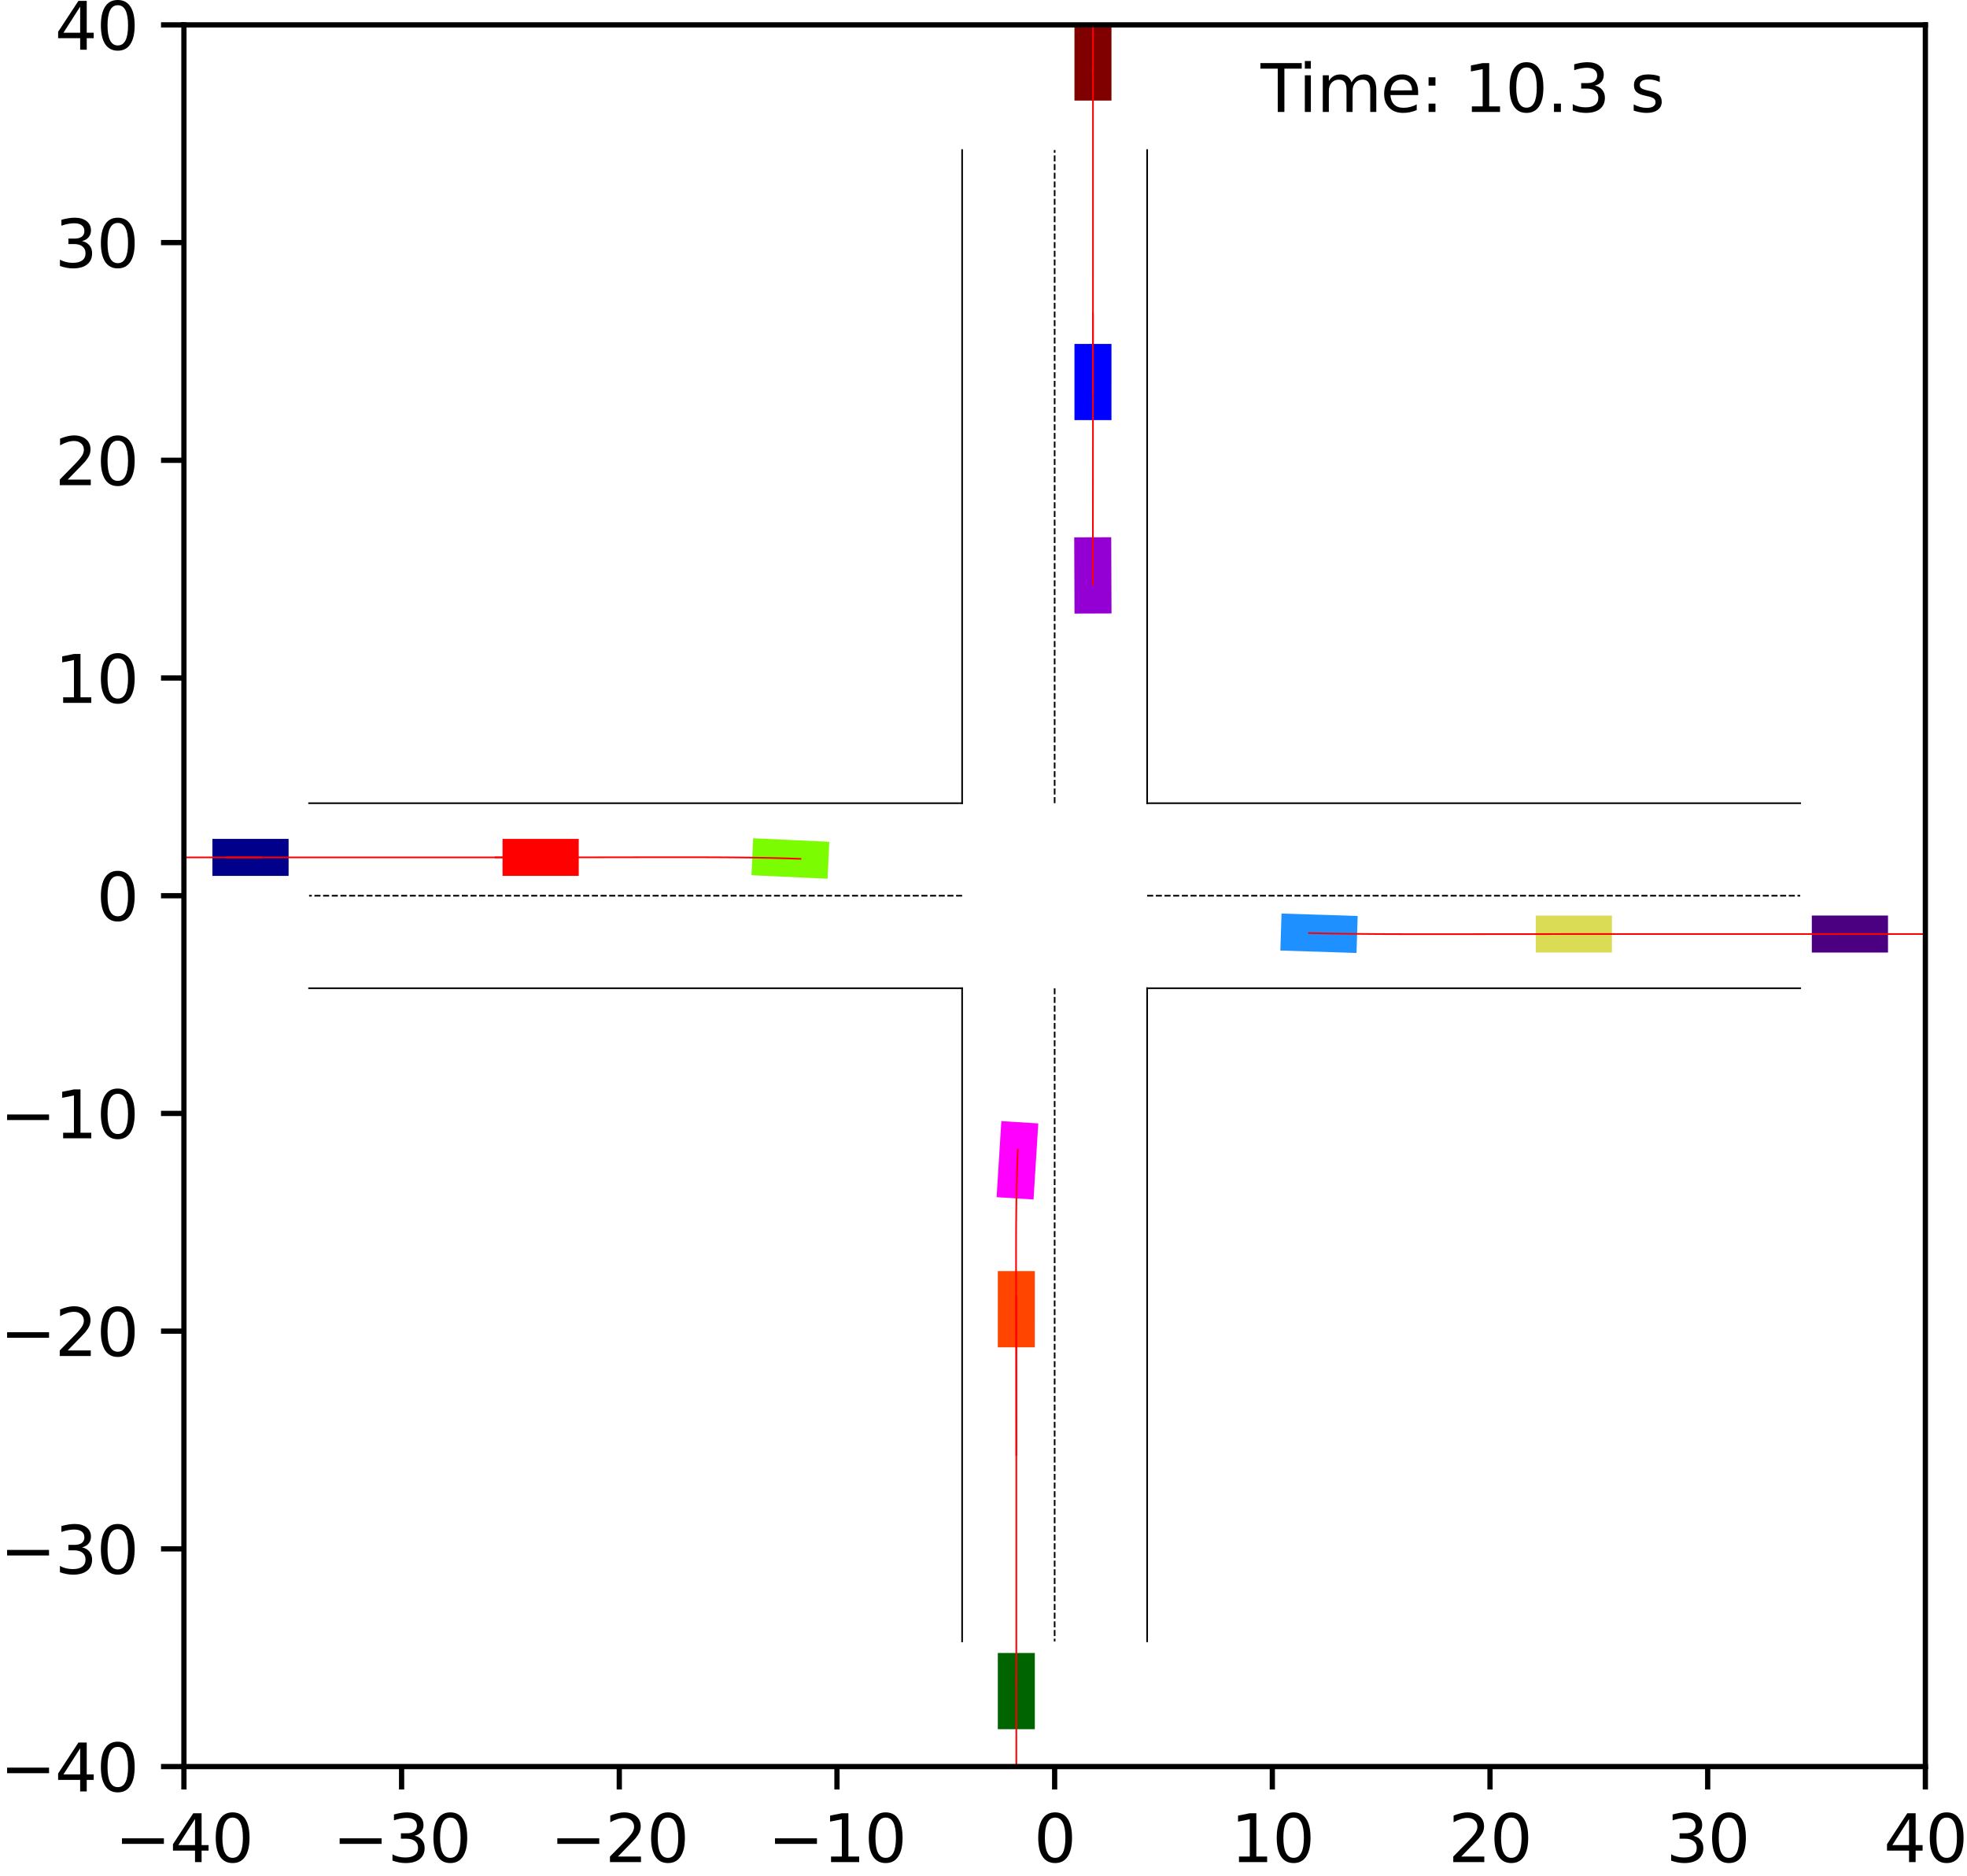 <?xml version="1.0" encoding="utf-8" standalone="no"?>
<!DOCTYPE svg PUBLIC "-//W3C//DTD SVG 1.1//EN"
  "http://www.w3.org/Graphics/SVG/1.1/DTD/svg11.dtd">
<svg xmlns:xlink="http://www.w3.org/1999/xlink" width="300.579pt" height="286.589pt" viewBox="0 0 300.579 286.589" xmlns="http://www.w3.org/2000/svg" version="1.1">
 <defs>
  <style type="text/css">*{stroke-linejoin: round; stroke-linecap: butt}</style>
 </defs>
 <g id="figure_1">
  <g id="patch_1">
   <path d="M 0 286.589 
L 300.579 286.589 
L 300.579 0 
L 0 0 
z
" style="fill: #ffffff"/>
  </g>
  <g id="axes_1">
   <g id="patch_2">
    <path d="M 28.105 269.911 
L 294.217 269.911 
L 294.217 3.799 
L 28.105 3.799 
z
" style="fill: #ffffff"/>
   </g>
   <g id="patch_3">
    <path d="M 44.101 128.172 
L 32.459 128.172 
L 32.459 133.827 
L 44.101 133.827 
z
" clip-path="url(#p612eeefeef)" style="fill: #00008b"/>
   </g>
   <g id="patch_4">
    <path d="M 169.844 15.364 
L 169.844 3.722 
L 164.189 3.722 
L 164.189 15.364 
z
" clip-path="url(#p612eeefeef)" style="fill: #800000"/>
   </g>
   <g id="patch_5">
    <path d="M 152.477 252.559 
L 152.477 264.202 
L 158.132 264.202 
L 158.132 252.56 
z
" clip-path="url(#p612eeefeef)" style="fill: #006400"/>
   </g>
   <g id="patch_6">
    <path d="M 276.865 145.538 
L 288.507 145.538 
L 288.507 139.884 
L 276.865 139.884 
z
" clip-path="url(#p612eeefeef)" style="fill: #4b0082"/>
   </g>
   <g id="patch_7">
    <path d="M 169.843 64.188 
L 169.844 52.546 
L 164.189 52.546 
L 164.188 64.188 
z
" clip-path="url(#p612eeefeef)" style="fill: #0000ff"/>
   </g>
   <g id="patch_8">
    <path d="M 88.437 128.174 
L 76.795 128.173 
L 76.794 133.827 
L 88.437 133.829 
z
" clip-path="url(#p612eeefeef)" style="fill: #ff0000"/>
   </g>
   <g id="patch_9">
    <path d="M 234.68 145.538 
L 246.322 145.539 
L 246.322 139.884 
L 234.68 139.883 
z
" clip-path="url(#p612eeefeef)" style="fill: #dbdc56"/>
   </g>
   <g id="patch_10">
    <path d="M 169.849 93.727 
L 169.807 82.085 
L 164.152 82.105 
L 164.195 93.748 
z
" clip-path="url(#p612eeefeef)" style="fill: #9400d3"/>
   </g>
   <g id="patch_11">
    <path d="M 195.652 145.233 
L 207.288 145.603 
L 207.468 139.951 
L 195.831 139.581 
z
" clip-path="url(#p612eeefeef)" style="fill: #1e90ff"/>
   </g>
   <g id="patch_12">
    <path d="M 152.48 194.206 
L 152.476 205.849 
L 158.131 205.851 
L 158.135 194.208 
z
" clip-path="url(#p612eeefeef)" style="fill: #ff4500"/>
   </g>
   <g id="patch_13">
    <path d="M 126.722 128.615 
L 115.092 128.076 
L 114.83 133.725 
L 126.46 134.263 
z
" clip-path="url(#p612eeefeef)" style="fill: #7cfc00"/>
   </g>
   <g id="patch_14">
    <path d="M 153.016 171.296 
L 152.292 182.916 
L 157.936 183.268 
L 158.66 171.648 
z
" clip-path="url(#p612eeefeef)" style="fill: #ff00ff"/>
   </g>
   <g id="matplotlib.axis_1">
    <g id="xtick_1">
     <g id="line2d_1">
      <defs>
       <path id="m5dde0c0fc0" d="M 0 0 
L 0 3.5 
" style="stroke: #000000; stroke-width: 0.8"/>
      </defs>
      <g>
       <use xlink:href="#m5dde0c0fc0" x="28.105" y="269.911" style="stroke: #000000; stroke-width: 0.8"/>
      </g>
     </g>
     <g id="text_1">
      <!-- −40 -->
      <g transform="translate(17.552 284.51) scale(0.1 -0.1)">
       <defs>
        <path id="DejaVuSans-2212" d="M 678 2272 
L 4684 2272 
L 4684 1741 
L 678 1741 
L 678 2272 
z
" transform="scale(0.016)"/>
        <path id="DejaVuSans-34" d="M 2419 4116 
L 825 1625 
L 2419 1625 
L 2419 4116 
z
M 2253 4666 
L 3047 4666 
L 3047 1625 
L 3713 1625 
L 3713 1100 
L 3047 1100 
L 3047 0 
L 2419 0 
L 2419 1100 
L 313 1100 
L 313 1709 
L 2253 4666 
z
" transform="scale(0.016)"/>
        <path id="DejaVuSans-30" d="M 2034 4250 
Q 1547 4250 1301 3770 
Q 1056 3291 1056 2328 
Q 1056 1369 1301 889 
Q 1547 409 2034 409 
Q 2525 409 2770 889 
Q 3016 1369 3016 2328 
Q 3016 3291 2770 3770 
Q 2525 4250 2034 4250 
z
M 2034 4750 
Q 2819 4750 3233 4129 
Q 3647 3509 3647 2328 
Q 3647 1150 3233 529 
Q 2819 -91 2034 -91 
Q 1250 -91 836 529 
Q 422 1150 422 2328 
Q 422 3509 836 4129 
Q 1250 4750 2034 4750 
z
" transform="scale(0.016)"/>
       </defs>
       <use xlink:href="#DejaVuSans-2212"/>
       <use xlink:href="#DejaVuSans-34" x="83.789"/>
       <use xlink:href="#DejaVuSans-30" x="147.412"/>
      </g>
     </g>
    </g>
    <g id="xtick_2">
     <g id="line2d_2">
      <g>
       <use xlink:href="#m5dde0c0fc0" x="61.369" y="269.911" style="stroke: #000000; stroke-width: 0.8"/>
      </g>
     </g>
     <g id="text_2">
      <!-- −30 -->
      <g transform="translate(50.816 284.51) scale(0.1 -0.1)">
       <defs>
        <path id="DejaVuSans-33" d="M 2597 2516 
Q 3050 2419 3304 2112 
Q 3559 1806 3559 1356 
Q 3559 666 3084 287 
Q 2609 -91 1734 -91 
Q 1441 -91 1130 -33 
Q 819 25 488 141 
L 488 750 
Q 750 597 1062 519 
Q 1375 441 1716 441 
Q 2309 441 2620 675 
Q 2931 909 2931 1356 
Q 2931 1769 2642 2001 
Q 2353 2234 1838 2234 
L 1294 2234 
L 1294 2753 
L 1863 2753 
Q 2328 2753 2575 2939 
Q 2822 3125 2822 3475 
Q 2822 3834 2567 4026 
Q 2313 4219 1838 4219 
Q 1578 4219 1281 4162 
Q 984 4106 628 3988 
L 628 4550 
Q 988 4650 1302 4700 
Q 1616 4750 1894 4750 
Q 2613 4750 3031 4423 
Q 3450 4097 3450 3541 
Q 3450 3153 3228 2886 
Q 3006 2619 2597 2516 
z
" transform="scale(0.016)"/>
       </defs>
       <use xlink:href="#DejaVuSans-2212"/>
       <use xlink:href="#DejaVuSans-33" x="83.789"/>
       <use xlink:href="#DejaVuSans-30" x="147.412"/>
      </g>
     </g>
    </g>
    <g id="xtick_3">
     <g id="line2d_3">
      <g>
       <use xlink:href="#m5dde0c0fc0" x="94.633" y="269.911" style="stroke: #000000; stroke-width: 0.8"/>
      </g>
     </g>
     <g id="text_3">
      <!-- −20 -->
      <g transform="translate(84.08 284.51) scale(0.1 -0.1)">
       <defs>
        <path id="DejaVuSans-32" d="M 1228 531 
L 3431 531 
L 3431 0 
L 469 0 
L 469 531 
Q 828 903 1448 1529 
Q 2069 2156 2228 2338 
Q 2531 2678 2651 2914 
Q 2772 3150 2772 3378 
Q 2772 3750 2511 3984 
Q 2250 4219 1831 4219 
Q 1534 4219 1204 4116 
Q 875 4013 500 3803 
L 500 4441 
Q 881 4594 1212 4672 
Q 1544 4750 1819 4750 
Q 2544 4750 2975 4387 
Q 3406 4025 3406 3419 
Q 3406 3131 3298 2873 
Q 3191 2616 2906 2266 
Q 2828 2175 2409 1742 
Q 1991 1309 1228 531 
z
" transform="scale(0.016)"/>
       </defs>
       <use xlink:href="#DejaVuSans-2212"/>
       <use xlink:href="#DejaVuSans-32" x="83.789"/>
       <use xlink:href="#DejaVuSans-30" x="147.412"/>
      </g>
     </g>
    </g>
    <g id="xtick_4">
     <g id="line2d_4">
      <g>
       <use xlink:href="#m5dde0c0fc0" x="127.897" y="269.911" style="stroke: #000000; stroke-width: 0.8"/>
      </g>
     </g>
     <g id="text_4">
      <!-- −10 -->
      <g transform="translate(117.344 284.51) scale(0.1 -0.1)">
       <defs>
        <path id="DejaVuSans-31" d="M 794 531 
L 1825 531 
L 1825 4091 
L 703 3866 
L 703 4441 
L 1819 4666 
L 2450 4666 
L 2450 531 
L 3481 531 
L 3481 0 
L 794 0 
L 794 531 
z
" transform="scale(0.016)"/>
       </defs>
       <use xlink:href="#DejaVuSans-2212"/>
       <use xlink:href="#DejaVuSans-31" x="83.789"/>
       <use xlink:href="#DejaVuSans-30" x="147.412"/>
      </g>
     </g>
    </g>
    <g id="xtick_5">
     <g id="line2d_5">
      <g>
       <use xlink:href="#m5dde0c0fc0" x="161.161" y="269.911" style="stroke: #000000; stroke-width: 0.8"/>
      </g>
     </g>
     <g id="text_5">
      <!-- 0 -->
      <g transform="translate(157.979 284.51) scale(0.1 -0.1)">
       <use xlink:href="#DejaVuSans-30"/>
      </g>
     </g>
    </g>
    <g id="xtick_6">
     <g id="line2d_6">
      <g>
       <use xlink:href="#m5dde0c0fc0" x="194.425" y="269.911" style="stroke: #000000; stroke-width: 0.8"/>
      </g>
     </g>
     <g id="text_6">
      <!-- 10 -->
      <g transform="translate(188.062 284.51) scale(0.1 -0.1)">
       <use xlink:href="#DejaVuSans-31"/>
       <use xlink:href="#DejaVuSans-30" x="63.623"/>
      </g>
     </g>
    </g>
    <g id="xtick_7">
     <g id="line2d_7">
      <g>
       <use xlink:href="#m5dde0c0fc0" x="227.689" y="269.911" style="stroke: #000000; stroke-width: 0.8"/>
      </g>
     </g>
     <g id="text_7">
      <!-- 20 -->
      <g transform="translate(221.326 284.51) scale(0.1 -0.1)">
       <use xlink:href="#DejaVuSans-32"/>
       <use xlink:href="#DejaVuSans-30" x="63.623"/>
      </g>
     </g>
    </g>
    <g id="xtick_8">
     <g id="line2d_8">
      <g>
       <use xlink:href="#m5dde0c0fc0" x="260.953" y="269.911" style="stroke: #000000; stroke-width: 0.8"/>
      </g>
     </g>
     <g id="text_8">
      <!-- 30 -->
      <g transform="translate(254.59 284.51) scale(0.1 -0.1)">
       <use xlink:href="#DejaVuSans-33"/>
       <use xlink:href="#DejaVuSans-30" x="63.623"/>
      </g>
     </g>
    </g>
    <g id="xtick_9">
     <g id="line2d_9">
      <g>
       <use xlink:href="#m5dde0c0fc0" x="294.217" y="269.911" style="stroke: #000000; stroke-width: 0.8"/>
      </g>
     </g>
     <g id="text_9">
      <!-- 40 -->
      <g transform="translate(287.854 284.51) scale(0.1 -0.1)">
       <use xlink:href="#DejaVuSans-34"/>
       <use xlink:href="#DejaVuSans-30" x="63.623"/>
      </g>
     </g>
    </g>
   </g>
   <g id="matplotlib.axis_2">
    <g id="ytick_1">
     <g id="line2d_10">
      <defs>
       <path id="mb66cb09e14" d="M 0 0 
L -3.5 0 
" style="stroke: #000000; stroke-width: 0.8"/>
      </defs>
      <g>
       <use xlink:href="#mb66cb09e14" x="28.105" y="269.911" style="stroke: #000000; stroke-width: 0.8"/>
      </g>
     </g>
     <g id="text_10">
      <!-- −40 -->
      <g transform="translate(0 273.71) scale(0.1 -0.1)">
       <use xlink:href="#DejaVuSans-2212"/>
       <use xlink:href="#DejaVuSans-34" x="83.789"/>
       <use xlink:href="#DejaVuSans-30" x="147.412"/>
      </g>
     </g>
    </g>
    <g id="ytick_2">
     <g id="line2d_11">
      <g>
       <use xlink:href="#mb66cb09e14" x="28.105" y="236.647" style="stroke: #000000; stroke-width: 0.8"/>
      </g>
     </g>
     <g id="text_11">
      <!-- −30 -->
      <g transform="translate(0 240.446) scale(0.1 -0.1)">
       <use xlink:href="#DejaVuSans-2212"/>
       <use xlink:href="#DejaVuSans-33" x="83.789"/>
       <use xlink:href="#DejaVuSans-30" x="147.412"/>
      </g>
     </g>
    </g>
    <g id="ytick_3">
     <g id="line2d_12">
      <g>
       <use xlink:href="#mb66cb09e14" x="28.105" y="203.383" style="stroke: #000000; stroke-width: 0.8"/>
      </g>
     </g>
     <g id="text_12">
      <!-- −20 -->
      <g transform="translate(0 207.182) scale(0.1 -0.1)">
       <use xlink:href="#DejaVuSans-2212"/>
       <use xlink:href="#DejaVuSans-32" x="83.789"/>
       <use xlink:href="#DejaVuSans-30" x="147.412"/>
      </g>
     </g>
    </g>
    <g id="ytick_4">
     <g id="line2d_13">
      <g>
       <use xlink:href="#mb66cb09e14" x="28.105" y="170.119" style="stroke: #000000; stroke-width: 0.8"/>
      </g>
     </g>
     <g id="text_13">
      <!-- −10 -->
      <g transform="translate(0 173.918) scale(0.1 -0.1)">
       <use xlink:href="#DejaVuSans-2212"/>
       <use xlink:href="#DejaVuSans-31" x="83.789"/>
       <use xlink:href="#DejaVuSans-30" x="147.412"/>
      </g>
     </g>
    </g>
    <g id="ytick_5">
     <g id="line2d_14">
      <g>
       <use xlink:href="#mb66cb09e14" x="28.105" y="136.855" style="stroke: #000000; stroke-width: 0.8"/>
      </g>
     </g>
     <g id="text_14">
      <!-- 0 -->
      <g transform="translate(14.742 140.654) scale(0.1 -0.1)">
       <use xlink:href="#DejaVuSans-30"/>
      </g>
     </g>
    </g>
    <g id="ytick_6">
     <g id="line2d_15">
      <g>
       <use xlink:href="#mb66cb09e14" x="28.105" y="103.591" style="stroke: #000000; stroke-width: 0.8"/>
      </g>
     </g>
     <g id="text_15">
      <!-- 10 -->
      <g transform="translate(8.38 107.39) scale(0.1 -0.1)">
       <use xlink:href="#DejaVuSans-31"/>
       <use xlink:href="#DejaVuSans-30" x="63.623"/>
      </g>
     </g>
    </g>
    <g id="ytick_7">
     <g id="line2d_16">
      <g>
       <use xlink:href="#mb66cb09e14" x="28.105" y="70.327" style="stroke: #000000; stroke-width: 0.8"/>
      </g>
     </g>
     <g id="text_16">
      <!-- 20 -->
      <g transform="translate(8.38 74.126) scale(0.1 -0.1)">
       <use xlink:href="#DejaVuSans-32"/>
       <use xlink:href="#DejaVuSans-30" x="63.623"/>
      </g>
     </g>
    </g>
    <g id="ytick_8">
     <g id="line2d_17">
      <g>
       <use xlink:href="#mb66cb09e14" x="28.105" y="37.063" style="stroke: #000000; stroke-width: 0.8"/>
      </g>
     </g>
     <g id="text_17">
      <!-- 30 -->
      <g transform="translate(8.38 40.862) scale(0.1 -0.1)">
       <use xlink:href="#DejaVuSans-33"/>
       <use xlink:href="#DejaVuSans-30" x="63.623"/>
      </g>
     </g>
    </g>
    <g id="ytick_9">
     <g id="line2d_18">
      <g>
       <use xlink:href="#mb66cb09e14" x="28.105" y="3.799" style="stroke: #000000; stroke-width: 0.8"/>
      </g>
     </g>
     <g id="text_18">
      <!-- 40 -->
      <g transform="translate(8.38 7.598) scale(0.1 -0.1)">
       <use xlink:href="#DejaVuSans-34"/>
       <use xlink:href="#DejaVuSans-30" x="63.623"/>
      </g>
     </g>
    </g>
   </g>
   <g id="line2d_19">
    <path d="M 175.298 250.784 
L 175.298 150.992 
" clip-path="url(#p612eeefeef)" style="fill: none; stroke: #000000; stroke-width: 0.25; stroke-linecap: square"/>
   </g>
   <g id="line2d_20">
    <path d="M 175.298 150.992 
L 275.09 150.992 
" clip-path="url(#p612eeefeef)" style="fill: none; stroke: #000000; stroke-width: 0.25; stroke-linecap: square"/>
   </g>
   <g id="line2d_21">
    <path d="M 275.09 122.718 
L 175.298 122.718 
" clip-path="url(#p612eeefeef)" style="fill: none; stroke: #000000; stroke-width: 0.25; stroke-linecap: square"/>
   </g>
   <g id="line2d_22">
    <path d="M 175.298 122.718 
L 175.298 22.926 
" clip-path="url(#p612eeefeef)" style="fill: none; stroke: #000000; stroke-width: 0.25; stroke-linecap: square"/>
   </g>
   <g id="line2d_23">
    <path d="M 147.023 22.926 
L 147.023 122.718 
" clip-path="url(#p612eeefeef)" style="fill: none; stroke: #000000; stroke-width: 0.25; stroke-linecap: square"/>
   </g>
   <g id="line2d_24">
    <path d="M 147.023 122.718 
L 47.231 122.718 
" clip-path="url(#p612eeefeef)" style="fill: none; stroke: #000000; stroke-width: 0.25; stroke-linecap: square"/>
   </g>
   <g id="line2d_25">
    <path d="M 47.231 150.992 
L 147.023 150.992 
" clip-path="url(#p612eeefeef)" style="fill: none; stroke: #000000; stroke-width: 0.25; stroke-linecap: square"/>
   </g>
   <g id="line2d_26">
    <path d="M 147.023 150.992 
L 147.023 250.784 
" clip-path="url(#p612eeefeef)" style="fill: none; stroke: #000000; stroke-width: 0.25; stroke-linecap: square"/>
   </g>
   <g id="line2d_27">
    <path d="M 175.298 136.855 
L 275.09 136.855 
" clip-path="url(#p612eeefeef)" style="fill: none; stroke-dasharray: 0.925,0.4; stroke-dashoffset: 0; stroke: #000000; stroke-width: 0.25"/>
   </g>
   <g id="line2d_28">
    <path d="M 161.161 122.718 
L 161.161 22.926 
" clip-path="url(#p612eeefeef)" style="fill: none; stroke-dasharray: 0.925,0.4; stroke-dashoffset: 0; stroke: #000000; stroke-width: 0.25"/>
   </g>
   <g id="line2d_29">
    <path d="M 147.023 136.855 
L 47.231 136.855 
" clip-path="url(#p612eeefeef)" style="fill: none; stroke-dasharray: 0.925,0.4; stroke-dashoffset: 0; stroke: #000000; stroke-width: 0.25"/>
   </g>
   <g id="line2d_30">
    <path d="M 161.161 150.992 
L 161.161 250.784 
" clip-path="url(#p612eeefeef)" style="fill: none; stroke-dasharray: 0.925,0.4; stroke-dashoffset: 0; stroke: #000000; stroke-width: 0.25"/>
   </g>
   <g id="line2d_31">
    <path d="M 39.953 130.999 
L 38.28 130.999 
L 36.607 130.999 
L 34.934 130.999 
L 33.261 130.999 
L 31.588 130.999 
L 29.915 130.999 
L 28.242 130.999 
L 26.569 130.999 
L 24.896 130.999 
L 23.223 130.999 
L 21.55 130.999 
L 19.877 130.999 
L 18.204 130.999 
L 16.531 130.999 
L 14.858 130.999 
L 13.185 130.999 
L 11.512 130.999 
L 9.839 130.999 
L 8.166 130.999 
L 6.493 130.999 
L 4.82 130.999 
L 3.147 130.999 
L 1.474 130.999 
L -0.199 130.999 
L -1 130.999 
" clip-path="url(#p612eeefeef)" style="fill: none; stroke: #ff0000; stroke-width: 0.25; stroke-linecap: square"/>
   </g>
   <g id="line2d_32">
    <path d="M 167.017 11.093 
L 167.017 9.543 
L 167.017 7.993 
L 167.017 6.443 
L 167.017 4.892 
L 167.017 3.342 
L 167.017 1.792 
L 167.017 0.242 
L 167.017 -1 
" clip-path="url(#p612eeefeef)" style="fill: none; stroke: #ff0000; stroke-width: 0.25; stroke-linecap: square"/>
   </g>
   <g id="line2d_33">
    <path d="M 155.305 256.729 
L 155.305 258.381 
L 155.305 260.033 
L 155.305 261.685 
L 155.305 263.337 
L 155.305 264.989 
L 155.305 266.641 
L 155.305 268.293 
L 155.305 269.945 
L 155.305 271.597 
L 155.305 273.249 
L 155.305 274.901 
L 155.305 276.553 
L 155.305 278.205 
L 155.305 279.857 
L 155.305 281.509 
L 155.305 283.161 
L 155.305 284.813 
L 155.305 286.466 
L 155.305 287.589 
" clip-path="url(#p612eeefeef)" style="fill: none; stroke: #ff0000; stroke-width: 0.25; stroke-linecap: square"/>
   </g>
   <g id="line2d_34">
    <path d="M 281.034 142.711 
L 282.686 142.711 
L 284.338 142.711 
L 285.99 142.711 
L 287.642 142.711 
L 289.294 142.711 
L 290.946 142.711 
L 292.598 142.711 
L 294.25 142.711 
L 295.902 142.711 
L 297.554 142.711 
L 299.206 142.711 
L 300.858 142.711 
L 301.579 142.711 
" clip-path="url(#p612eeefeef)" style="fill: none; stroke: #ff0000; stroke-width: 0.25; stroke-linecap: square"/>
   </g>
   <g id="line2d_35">
    <path d="M 167.016 60.03 
L 167.016 58.367 
L 167.016 56.704 
L 167.016 55.042 
L 167.016 53.381 
L 167.016 51.72 
L 167.016 50.06 
L 167.016 48.401 
L 167.016 46.743 
L 167.016 45.085 
L 167.016 43.428 
L 167.017 41.772 
L 167.017 40.116 
L 167.017 38.461 
L 167.017 36.807 
L 167.017 35.153 
L 167.017 33.499 
L 167.017 31.846 
L 167.017 30.193 
L 167.017 28.541 
L 167.017 26.888 
L 167.017 25.236 
L 167.017 23.584 
L 167.017 21.932 
L 167.017 20.281 
L 167.017 18.629 
L 167.017 16.977 
L 167.017 15.326 
L 167.017 13.674 
L 167.017 12.023 
L 167.017 10.371 
" clip-path="url(#p612eeefeef)" style="fill: none; stroke: #ff0000; stroke-width: 0.25; stroke-linecap: square"/>
   </g>
   <g id="line2d_36">
    <path d="M 84.272 131.001 
L 82.616 131.001 
L 80.96 131 
L 79.304 131 
L 77.649 131 
L 75.994 131 
L 74.339 131 
L 72.684 131 
L 71.03 131 
L 69.377 130.999 
L 67.723 130.999 
L 66.07 130.999 
L 64.417 130.999 
L 62.764 130.999 
L 61.111 130.999 
L 59.459 130.999 
L 57.806 130.999 
L 56.154 130.999 
L 54.502 130.999 
L 52.85 130.999 
L 51.198 130.999 
L 49.546 130.999 
L 47.894 130.999 
L 46.242 130.999 
L 44.59 130.999 
L 42.938 130.999 
L 41.286 130.999 
L 39.635 130.999 
L 37.983 130.999 
L 36.331 130.999 
L 34.679 130.999 
" clip-path="url(#p612eeefeef)" style="fill: none; stroke: #ff0000; stroke-width: 0.25; stroke-linecap: square"/>
   </g>
   <g id="line2d_37">
    <path d="M 238.824 142.711 
L 240.501 142.711 
L 242.178 142.711 
L 243.855 142.711 
L 245.533 142.711 
L 247.209 142.711 
L 248.886 142.711 
L 250.563 142.711 
L 252.239 142.711 
L 253.915 142.711 
L 255.59 142.711 
L 257.266 142.711 
L 258.941 142.711 
L 260.616 142.711 
L 262.29 142.711 
L 263.964 142.711 
L 265.638 142.711 
L 267.312 142.711 
L 268.986 142.711 
L 270.66 142.711 
L 272.333 142.711 
L 274.006 142.711 
L 275.679 142.711 
L 277.353 142.711 
L 279.026 142.711 
L 280.699 142.711 
L 282.371 142.711 
L 284.044 142.711 
L 285.717 142.711 
L 287.39 142.711 
L 289.063 142.711 
" clip-path="url(#p612eeefeef)" style="fill: none; stroke: #ff0000; stroke-width: 0.25; stroke-linecap: square"/>
   </g>
   <g id="line2d_38">
    <path d="M 166.999 89.275 
L 167.001 87.916 
L 167.001 86.556 
L 167.002 85.194 
L 167.003 83.831 
L 167.004 82.466 
L 167.006 81.099 
L 167.007 79.73 
L 167.008 78.36 
L 167.009 76.988 
L 167.01 75.614 
L 167.011 74.238 
L 167.012 72.862 
L 167.013 71.483 
L 167.014 70.104 
L 167.014 68.723 
L 167.015 67.342 
L 167.015 65.96 
L 167.016 64.577 
L 167.016 63.193 
L 167.016 61.809 
L 167.016 60.424 
L 167.017 59.039 
L 167.017 57.653 
L 167.017 56.268 
L 167.017 54.882 
L 167.017 53.496 
L 167.017 52.11 
L 167.017 50.724 
L 167.017 49.338 
L 167.017 47.952 
" clip-path="url(#p612eeefeef)" style="fill: none; stroke: #ff0000; stroke-width: 0.25; stroke-linecap: square"/>
   </g>
   <g id="line2d_39">
    <path d="M 200.019 142.556 
L 201.56 142.592 
L 203.104 142.624 
L 204.652 142.651 
L 206.202 142.672 
L 207.754 142.689 
L 209.308 142.702 
L 210.863 142.712 
L 212.419 142.719 
L 213.976 142.723 
L 215.533 142.726 
L 217.09 142.728 
L 218.647 142.728 
L 220.204 142.728 
L 221.761 142.727 
L 223.317 142.726 
L 224.874 142.724 
L 226.429 142.723 
L 227.985 142.721 
L 229.54 142.72 
L 231.094 142.718 
L 232.648 142.717 
L 234.202 142.716 
L 235.756 142.715 
L 237.309 142.714 
L 238.862 142.713 
L 240.415 142.713 
L 241.968 142.712 
L 243.52 142.711 
L 245.073 142.711 
L 246.625 142.71 
" clip-path="url(#p612eeefeef)" style="fill: none; stroke: #ff0000; stroke-width: 0.25; stroke-linecap: square"/>
   </g>
   <g id="line2d_40">
    <path d="M 155.306 198.106 
L 155.306 200.029 
L 155.305 201.958 
L 155.305 203.895 
L 155.305 205.837 
L 155.305 207.784 
L 155.305 209.735 
L 155.305 211.69 
L 155.305 213.648 
L 155.305 215.609 
L 155.305 217.572 
L 155.305 219.537 
L 155.305 221.503 
L 155.305 223.47 
L 155.305 225.437 
L 155.305 227.405 
L 155.305 229.374 
L 155.305 231.342 
L 155.305 233.31 
L 155.305 235.278 
L 155.305 237.246 
L 155.305 239.214 
L 155.305 241.182 
L 155.305 243.149 
L 155.305 245.116 
L 155.305 247.083 
L 155.305 249.049 
L 155.305 251.016 
L 155.305 252.982 
L 155.305 254.948 
L 155.305 256.914 
" clip-path="url(#p612eeefeef)" style="fill: none; stroke: #ff0000; stroke-width: 0.25; stroke-linecap: square"/>
   </g>
   <g id="line2d_41">
    <path d="M 122.32 131.221 
L 120.776 131.17 
L 119.229 131.123 
L 117.679 131.084 
L 116.126 131.054 
L 114.571 131.029 
L 113.016 131.011 
L 111.459 130.997 
L 109.902 130.987 
L 108.344 130.981 
L 106.786 130.977 
L 105.228 130.975 
L 103.671 130.974 
L 102.113 130.975 
L 100.556 130.976 
L 99 130.978 
L 97.443 130.98 
L 95.888 130.982 
L 94.333 130.984 
L 92.778 130.987 
L 91.224 130.989 
L 89.67 130.991 
L 88.116 130.992 
L 86.563 130.994 
L 85.01 130.995 
L 83.458 130.996 
L 81.905 130.997 
L 80.353 130.998 
L 78.801 130.999 
L 77.248 131 
L 75.696 131.001 
" clip-path="url(#p612eeefeef)" style="fill: none; stroke: #ff0000; stroke-width: 0.25; stroke-linecap: square"/>
   </g>
   <g id="line2d_42">
    <path d="M 155.538 175.692 
L 155.476 177.282 
L 155.419 178.866 
L 155.374 180.444 
L 155.339 182.017 
L 155.313 183.586 
L 155.294 185.151 
L 155.281 186.712 
L 155.272 188.27 
L 155.268 189.825 
L 155.266 191.378 
L 155.266 192.928 
L 155.267 194.478 
L 155.27 196.026 
L 155.273 197.573 
L 155.276 199.119 
L 155.28 200.665 
L 155.283 202.21 
L 155.286 203.755 
L 155.289 205.3 
L 155.292 206.845 
L 155.295 208.39 
L 155.297 209.935 
L 155.299 211.48 
L 155.3 213.026 
L 155.302 214.571 
L 155.303 216.117 
L 155.304 217.662 
L 155.305 219.208 
L 155.306 220.753 
L 155.307 222.299 
" clip-path="url(#p612eeefeef)" style="fill: none; stroke: #ff0000; stroke-width: 0.25; stroke-linecap: square"/>
   </g>
   <g id="patch_15">
    <path d="M 28.105 269.911 
L 28.105 3.799 
" style="fill: none; stroke: #000000; stroke-width: 0.8; stroke-linejoin: miter; stroke-linecap: square"/>
   </g>
   <g id="patch_16">
    <path d="M 294.217 269.911 
L 294.217 3.799 
" style="fill: none; stroke: #000000; stroke-width: 0.8; stroke-linejoin: miter; stroke-linecap: square"/>
   </g>
   <g id="patch_17">
    <path d="M 28.105 269.911 
L 294.217 269.911 
" style="fill: none; stroke: #000000; stroke-width: 0.8; stroke-linejoin: miter; stroke-linecap: square"/>
   </g>
   <g id="patch_18">
    <path d="M 28.105 3.799 
L 294.217 3.799 
" style="fill: none; stroke: #000000; stroke-width: 0.8; stroke-linejoin: miter; stroke-linecap: square"/>
   </g>
   <g id="text_19">
    <!-- Time: 10.3 s -->
    <g transform="translate(192.633 17.105) scale(0.1 -0.1)">
     <defs>
      <path id="DejaVuSans-54" d="M -19 4666 
L 3928 4666 
L 3928 4134 
L 2272 4134 
L 2272 0 
L 1638 0 
L 1638 4134 
L -19 4134 
L -19 4666 
z
" transform="scale(0.016)"/>
      <path id="DejaVuSans-69" d="M 603 3500 
L 1178 3500 
L 1178 0 
L 603 0 
L 603 3500 
z
M 603 4863 
L 1178 4863 
L 1178 4134 
L 603 4134 
L 603 4863 
z
" transform="scale(0.016)"/>
      <path id="DejaVuSans-6d" d="M 3328 2828 
Q 3544 3216 3844 3400 
Q 4144 3584 4550 3584 
Q 5097 3584 5394 3201 
Q 5691 2819 5691 2113 
L 5691 0 
L 5113 0 
L 5113 2094 
Q 5113 2597 4934 2840 
Q 4756 3084 4391 3084 
Q 3944 3084 3684 2787 
Q 3425 2491 3425 1978 
L 3425 0 
L 2847 0 
L 2847 2094 
Q 2847 2600 2669 2842 
Q 2491 3084 2119 3084 
Q 1678 3084 1418 2786 
Q 1159 2488 1159 1978 
L 1159 0 
L 581 0 
L 581 3500 
L 1159 3500 
L 1159 2956 
Q 1356 3278 1631 3431 
Q 1906 3584 2284 3584 
Q 2666 3584 2933 3390 
Q 3200 3197 3328 2828 
z
" transform="scale(0.016)"/>
      <path id="DejaVuSans-65" d="M 3597 1894 
L 3597 1613 
L 953 1613 
Q 991 1019 1311 708 
Q 1631 397 2203 397 
Q 2534 397 2845 478 
Q 3156 559 3463 722 
L 3463 178 
Q 3153 47 2828 -22 
Q 2503 -91 2169 -91 
Q 1331 -91 842 396 
Q 353 884 353 1716 
Q 353 2575 817 3079 
Q 1281 3584 2069 3584 
Q 2775 3584 3186 3129 
Q 3597 2675 3597 1894 
z
M 3022 2063 
Q 3016 2534 2758 2815 
Q 2500 3097 2075 3097 
Q 1594 3097 1305 2825 
Q 1016 2553 972 2059 
L 3022 2063 
z
" transform="scale(0.016)"/>
      <path id="DejaVuSans-3a" d="M 750 794 
L 1409 794 
L 1409 0 
L 750 0 
L 750 794 
z
M 750 3309 
L 1409 3309 
L 1409 2516 
L 750 2516 
L 750 3309 
z
" transform="scale(0.016)"/>
      <path id="DejaVuSans-20" transform="scale(0.016)"/>
      <path id="DejaVuSans-2e" d="M 684 794 
L 1344 794 
L 1344 0 
L 684 0 
L 684 794 
z
" transform="scale(0.016)"/>
      <path id="DejaVuSans-73" d="M 2834 3397 
L 2834 2853 
Q 2591 2978 2328 3040 
Q 2066 3103 1784 3103 
Q 1356 3103 1142 2972 
Q 928 2841 928 2578 
Q 928 2378 1081 2264 
Q 1234 2150 1697 2047 
L 1894 2003 
Q 2506 1872 2764 1633 
Q 3022 1394 3022 966 
Q 3022 478 2636 193 
Q 2250 -91 1575 -91 
Q 1294 -91 989 -36 
Q 684 19 347 128 
L 347 722 
Q 666 556 975 473 
Q 1284 391 1588 391 
Q 1994 391 2212 530 
Q 2431 669 2431 922 
Q 2431 1156 2273 1281 
Q 2116 1406 1581 1522 
L 1381 1569 
Q 847 1681 609 1914 
Q 372 2147 372 2553 
Q 372 3047 722 3315 
Q 1072 3584 1716 3584 
Q 2034 3584 2315 3537 
Q 2597 3491 2834 3397 
z
" transform="scale(0.016)"/>
     </defs>
     <use xlink:href="#DejaVuSans-54"/>
     <use xlink:href="#DejaVuSans-69" x="57.959"/>
     <use xlink:href="#DejaVuSans-6d" x="85.742"/>
     <use xlink:href="#DejaVuSans-65" x="183.154"/>
     <use xlink:href="#DejaVuSans-3a" x="244.678"/>
     <use xlink:href="#DejaVuSans-20" x="278.369"/>
     <use xlink:href="#DejaVuSans-31" x="310.156"/>
     <use xlink:href="#DejaVuSans-30" x="373.779"/>
     <use xlink:href="#DejaVuSans-2e" x="437.402"/>
     <use xlink:href="#DejaVuSans-33" x="469.189"/>
     <use xlink:href="#DejaVuSans-20" x="532.812"/>
     <use xlink:href="#DejaVuSans-73" x="564.6"/>
    </g>
   </g>
  </g>
 </g>
 <defs>
  <clipPath id="p612eeefeef">
   <rect x="28.105" y="3.799" width="266.112" height="266.112"/>
  </clipPath>
 </defs>
</svg>
